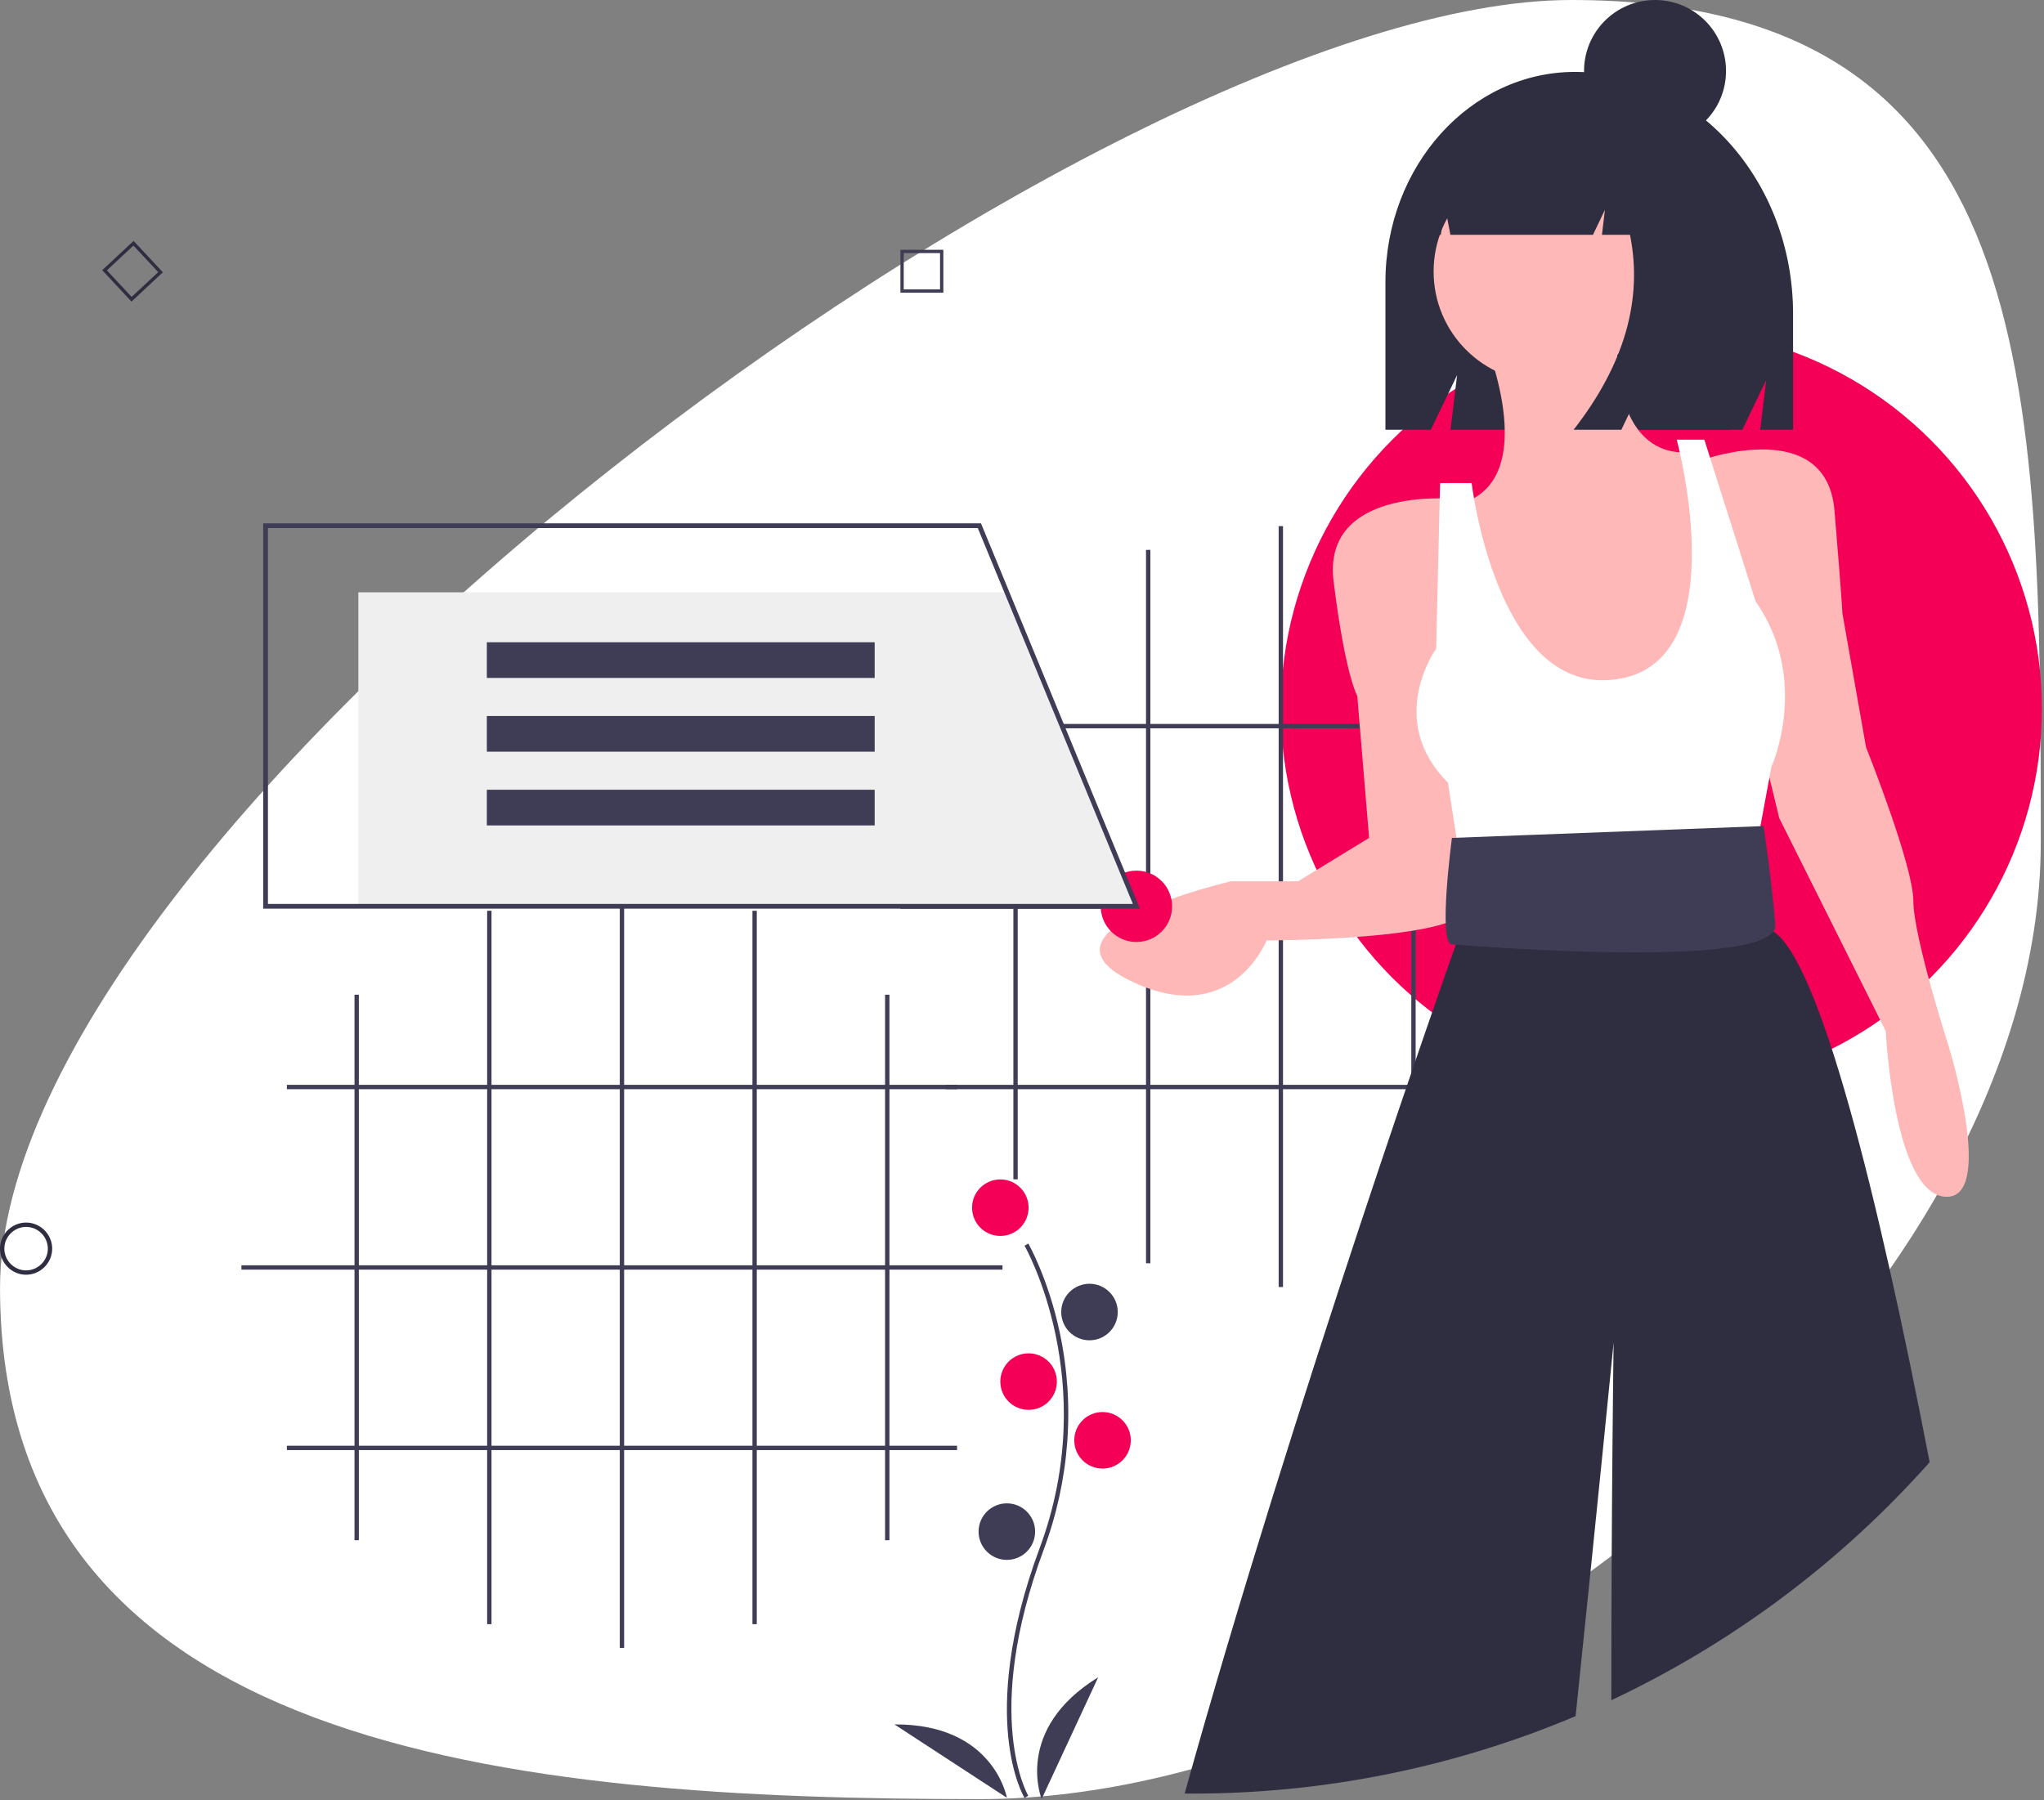 <?xml version="1.0" encoding="UTF-8" standalone="no"?>
<!DOCTYPE svg PUBLIC "-//W3C//DTD SVG 1.1//EN" "http://www.w3.org/Graphics/SVG/1.1/DTD/svg11.dtd">
<svg width="100%" height="100%" viewBox="0 0 940 828" version="1.1" xmlns="http://www.w3.org/2000/svg" xmlns:xlink="http://www.w3.org/1999/xlink" xml:space="preserve" xmlns:serif="http://www.serif.com/" style="fill-rule:evenodd;clip-rule:evenodd;stroke-linejoin:round;stroke-miterlimit:2;">
    <rect x="0" y="0" width="940" height="828" fill="#808080" stroke="none"/>
    <g transform="matrix(0.737,0,0,0.732,26.294,24.236)">
        <path d="M944.74,-33.111C1236.7,-33.111 1237.75,204.414 1237.75,496.372C1237.75,788.329 867.954,1097.42 575.996,1097.42C284.039,1097.42 -35.657,1067.97 -35.657,776.017C-35.657,484.06 652.782,-33.111 944.74,-33.111Z" style="fill:white;"/>
    </g>
    <g transform="matrix(1,0,0,1,-130.483,-36.25)">
        <path d="M601.663,863.271C601.434,862.896 596.023,853.861 594.147,835.1C592.426,817.887 593.532,788.873 608.579,748.401C637.085,671.73 602.01,609.868 601.651,609.252L603.382,608.248C603.473,608.404 612.524,624.177 617.87,649.292C624.934,682.586 622.361,717.214 610.454,749.099C581.997,825.639 603.153,861.872 603.37,862.229L601.663,863.271Z" style="fill:rgb(63,61,86);fill-rule:nonzero;"/>
    </g>
    <circle cx="460.033" cy="555.5" r="13" style="fill:rgb(245,0,87);"/>
    <circle cx="501.033" cy="603.5" r="13" style="fill:rgb(63,61,86);"/>
    <circle cx="473.033" cy="635.5" r="13" style="fill:rgb(245,0,87);"/>
    <circle cx="507.033" cy="662.5" r="13" style="fill:rgb(245,0,87);"/>
    <circle cx="463.033" cy="704.5" r="13" style="fill:rgb(63,61,86);"/>
    <g transform="matrix(1,0,0,1,-130.483,-36.25)">
        <path d="M609.517,863.75C609.517,863.75 596.517,831.75 635.517,807.75L609.517,863.75Z" style="fill:rgb(63,61,86);fill-rule:nonzero;"/>
    </g>
    <g transform="matrix(1,0,0,1,-130.483,-36.25)">
        <path d="M593.529,863.17C593.529,863.17 587.612,829.14 541.82,829.432L593.529,863.17Z" style="fill:rgb(63,61,86);fill-rule:nonzero;"/>
    </g>
    <rect x="163.033" y="457.54" width="2" height="250.92" style="fill:rgb(63,61,86);"/>
    <rect x="224.033" y="418.93" width="2" height="328.14" style="fill:rgb(63,61,86);"/>
    <rect x="285.033" y="408" width="2" height="350" style="fill:rgb(63,61,86);"/>
    <rect x="346.033" y="418.93" width="2" height="328.14" style="fill:rgb(63,61,86);"/>
    <rect x="407.033" y="457.54" width="2" height="250.92" style="fill:rgb(63,61,86);"/>
    <rect x="131.933" y="499" width="308.2" height="2" style="fill:rgb(63,61,86);"/>
    <rect x="111.033" y="582" width="350" height="2" style="fill:rgb(63,61,86);"/>
    <rect x="131.933" y="665" width="308.2" height="2" style="fill:rgb(63,61,86);"/>
    <circle cx="764.033" cy="326" r="175" style="fill:rgb(245,0,87);"/>
    <rect x="466.033" y="291.54" width="2" height="250.92" style="fill:rgb(63,61,86);"/>
    <rect x="527.033" y="252.93" width="2" height="328.14" style="fill:rgb(63,61,86);"/>
    <rect x="588.033" y="242" width="2" height="350" style="fill:rgb(63,61,86);"/>
    <rect x="649.033" y="252.93" width="2" height="328.14" style="fill:rgb(63,61,86);"/>
    <rect x="710.033" y="291.54" width="2" height="250.92" style="fill:rgb(63,61,86);"/>
    <rect x="434.933" y="333" width="308.2" height="2" style="fill:rgb(63,61,86);"/>
    <rect x="414.033" y="416" width="350" height="2" style="fill:rgb(63,61,86);"/>
    <rect x="434.933" y="499" width="308.2" height="2" style="fill:rgb(63,61,86);"/>
    <g transform="matrix(1,0,0,1,-130.483,-36.25)">
        <path d="M854.782,69.328L854.782,69.328C806.643,69.328 767.618,112.637 767.618,166.061L767.618,233.937L788.494,233.937L800.579,208.789L797.558,233.937L931.738,233.937L942.725,211.075L939.978,233.937L955.086,233.937L955.086,180.642C955.086,119.165 910.178,69.328 854.782,69.328Z" style="fill:rgb(47,46,65);fill-rule:nonzero;"/>
    </g>
    <g transform="matrix(1,0,0,1,-130.483,-36.25)">
        <path d="M812.708,191.323C812.708,191.323 839.914,254.804 803.64,267.5L839.914,387.206L901.581,383.578L917.904,343.676L914.277,283.823L908.836,243.921C908.836,243.921 870.747,252.99 874.375,185.882L812.708,191.323Z" style="fill:rgb(255,184,184);fill-rule:nonzero;"/>
    </g>
    <g transform="matrix(1,0,0,1,-130.483,-36.25)">
        <path d="M798.198,265.686C798.198,265.686 738.345,260.245 743.787,303.774C749.228,347.304 754.669,356.372 754.669,356.372L760.11,421.666L727.463,441.617L696.63,441.617C696.63,441.617 602.316,463.382 649.473,486.961C696.63,510.539 712.953,468.823 712.953,468.823C712.953,468.823 800.012,468.823 805.453,454.314C810.895,439.804 798.198,265.686 798.198,265.686Z" style="fill:rgb(255,184,184);fill-rule:nonzero;"/>
    </g>
    <g transform="matrix(1,0,0,1,-130.483,-36.25)">
        <path d="M914.277,247.549C914.277,247.549 970.502,227.598 974.13,271.127C977.757,314.657 977.757,318.284 977.757,318.284L988.639,379.951C988.639,379.951 1010.4,434.363 1010.4,450.686C1010.4,467.01 1026.73,517.794 1026.73,517.794C1026.73,517.794 1048.49,588.529 1024.91,586.715C1001.34,584.902 997.708,510.539 997.708,510.539L948.738,412.598L934.228,352.745L914.277,247.549Z" style="fill:rgb(255,184,184);fill-rule:nonzero;"/>
    </g>
    <g transform="matrix(1,0,0,1,-130.483,-36.25)">
        <path d="M807.267,258.431L792.757,258.431L790.944,334.608C790.944,334.608 767.365,367.255 796.385,396.274L803.64,443.431L936.041,437.99L945.11,389.019C945.11,389.019 963.247,349.118 937.855,312.843L914.277,238.48L901.581,238.48C901.581,238.48 930.986,346.901 868.934,349.118C818.149,350.931 807.267,258.431 807.267,258.431Z" style="fill:white;fill-rule:nonzero;"/>
    </g>
    <g transform="matrix(1,0,0,1,-130.483,-36.25)">
        <path d="M1017.89,708.83C976.994,754.836 927.195,792.078 871.507,818.3C871.487,727.54 872.557,653.82 872.557,653.82C872.557,653.82 864.857,731.72 855.077,825.63C799.207,849.216 739.161,861.33 678.517,861.25C677.437,861.25 676.357,861.25 675.277,861.23C725.177,681.93 797.967,476.43 799.977,470.76C799.992,470.721 800.005,470.681 800.017,470.64L804.407,456L806.277,449.77L808.237,443.24L810.897,434.36L928.787,430.74L932.087,438.15L943.297,463.38C944.275,463.663 945.203,464.099 946.047,464.67C967.267,478.6 994.017,584.92 1017.89,708.83Z" style="fill:rgb(47,46,65);fill-rule:nonzero;"/>
    </g>
    <g transform="matrix(1,0,0,1,-130.483,-36.25)">
        <path d="M941.483,416.225L798.198,421.666C798.198,421.666 791.659,470.637 798.198,470.637C800.012,470.637 948.738,483.333 946.924,461.568C945.11,439.804 941.483,416.225 941.483,416.225Z" style="fill:rgb(63,61,86);fill-rule:nonzero;"/>
    </g>
    <circle cx="710.257" cy="124.885" r="50.962" style="fill:rgb(255,184,184);"/>
    <g transform="matrix(1,0,0,1,-130.483,-36.25)">
        <path d="M879.562,95.975C870.81,84.706 857.902,77.568 843.492,77.568L841.781,77.568C808.786,77.568 782.039,107.425 782.039,144.255L782.039,144.255L793.094,144.255L794.88,130.665L797.498,144.255L863.069,144.255L868.562,132.757L867.189,144.255L880.088,144.255C886.108,174.149 877.459,204.043 854.142,233.937L876.116,233.937L887.103,210.942L884.356,233.937L926.244,233.937L934.485,181.048C934.485,141.438 911.471,107.85 879.562,95.975Z" style="fill:rgb(47,46,65);fill-rule:nonzero;"/>
    </g>
    <circle cx="761.122" cy="32.647" r="32.647" style="fill:rgb(47,46,65);"/>
    <circle cx="522.62" cy="416.88" r="16.414" style="fill:rgb(245,0,87);"/>
    <path d="M522.62,416.88L164.803,416.88L164.803,272.44L462.437,272.44L522.62,416.88Z" style="fill:rgb(239,239,239);fill-rule:nonzero;"/>
    <g transform="matrix(1,0,0,1,-130.483,-36.25)">
        <path d="M654.738,454.224L251.517,454.224L251.517,276.957L581.616,276.957L581.895,277.634L654.738,454.224ZM253.705,452.035L651.468,452.035L580.151,279.145L253.705,279.145L253.705,452.035Z" style="fill:rgb(63,61,86);fill-rule:nonzero;"/>
    </g>
    <rect x="223.892" y="295.419" width="178.361" height="16.414" style="fill:rgb(63,61,86);"/>
    <rect x="223.892" y="329.34" width="178.361" height="16.414" style="fill:rgb(63,61,86);"/>
    <rect x="223.892" y="363.262" width="178.361" height="16.414" style="fill:rgb(63,61,86);"/>
    <g transform="matrix(1,0,0,1,-130.483,-36.25)">
        <path d="M142.483,622.596C135.9,622.596 130.483,617.179 130.483,610.596C130.483,604.013 135.9,598.596 142.483,598.596C149.066,598.596 154.483,604.013 154.483,610.596C154.476,617.176 149.063,622.589 142.483,622.596ZM142.483,600.596C136.997,600.596 132.483,605.11 132.483,610.596C132.483,616.082 136.997,620.596 142.483,620.596C147.969,620.596 152.483,616.082 152.483,610.596C152.477,605.113 147.967,600.602 142.483,600.596Z" style="fill:rgb(47,46,65);fill-rule:nonzero;"/>
    </g>
    <g transform="matrix(1,0,0,1,-130.483,-36.25)">
        <path d="M564.311,170.886L544.57,170.886L544.57,151.145L564.311,151.145L564.311,170.886ZM546.088,169.367L562.792,169.367L562.792,152.663L546.088,152.663L546.088,169.367Z" style="fill:rgb(63,61,86);fill-rule:nonzero;"/>
    </g>
    <g transform="matrix(1,0,0,1,-130.483,-36.25)">
        <path d="M190.955,174.966L177.49,160.53L191.926,147.065L205.391,161.501L190.955,174.966ZM179.636,160.605L191.03,172.82L203.245,161.426L191.851,149.211L179.636,160.605Z" style="fill:rgb(47,46,65);fill-rule:nonzero;"/>
    </g>
</svg>
